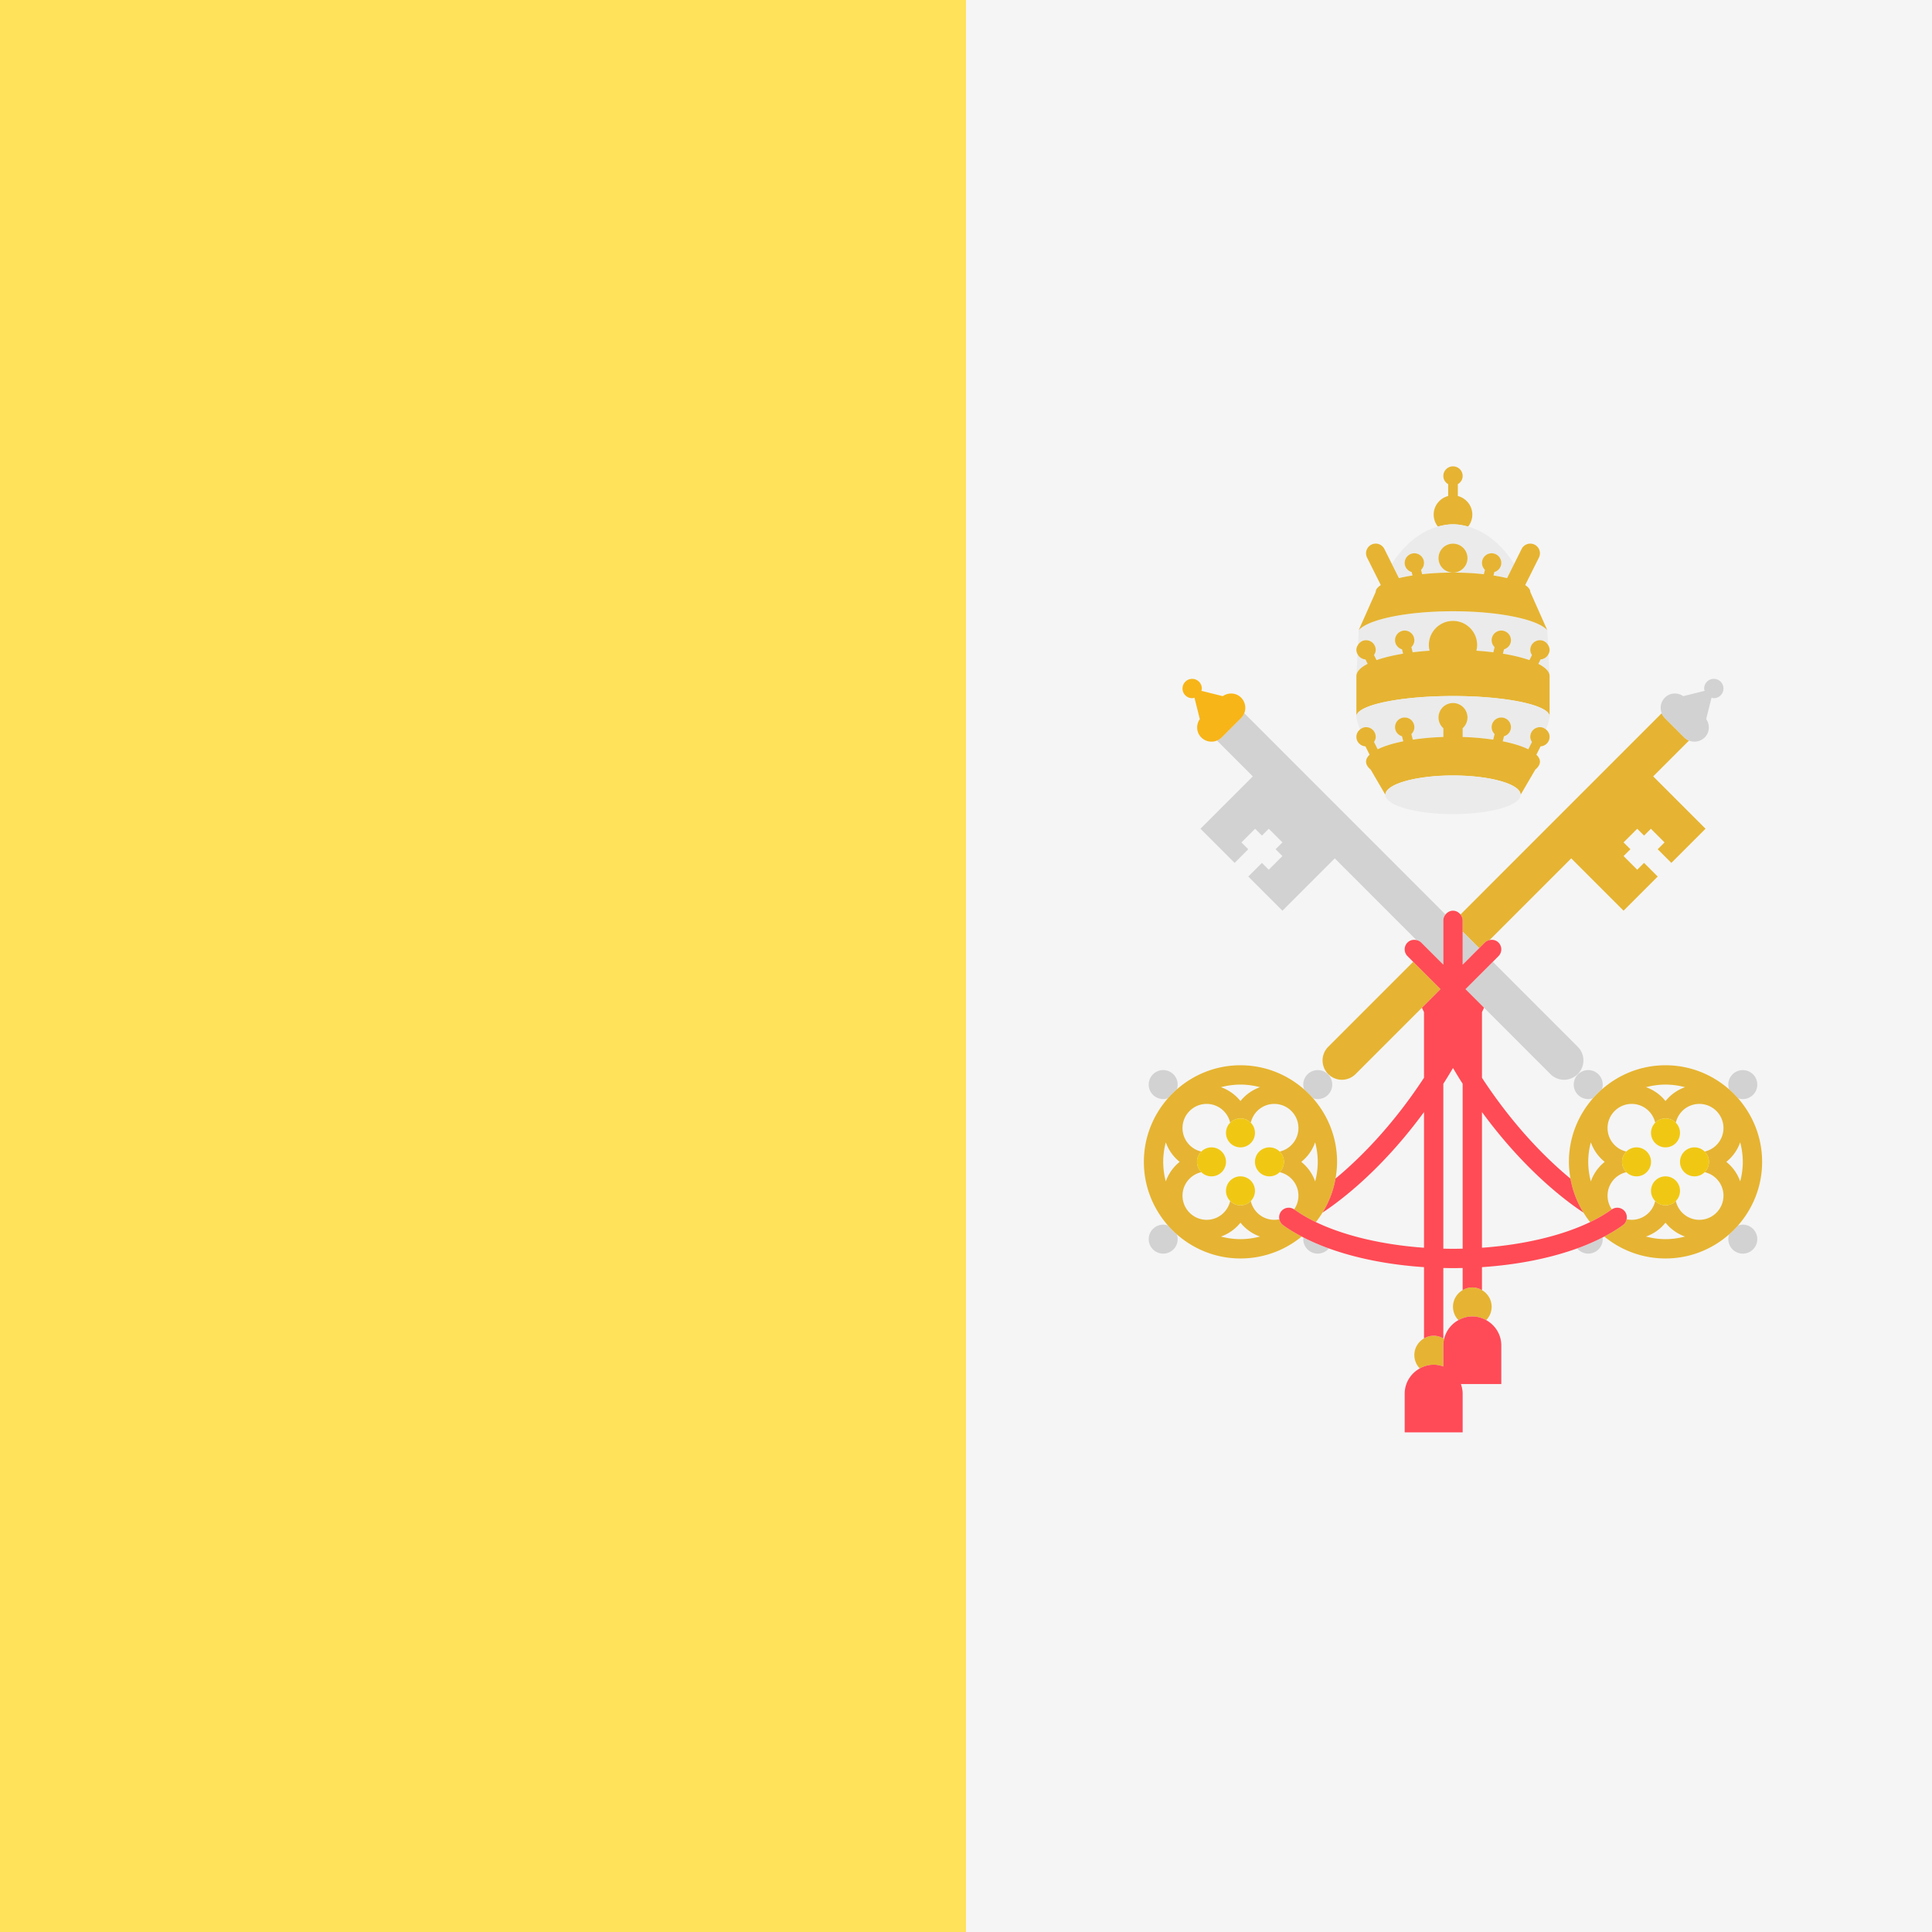 <svg xmlns="http://www.w3.org/2000/svg" viewBox="0 0 512 512"><rect x="0" y="0" width="512" height="512" fill="#333333" stroke="none"/><path fill="#F5F5F5" d="M256 0H512V512H256z"/><path fill="#FFE15A" d="M0 0H256V512H0z"/><path d="M408.268 174.752l-.587 1.173c1.895.97 2.978 2.075 2.978 3.249l-.294-5.83a2.547 2.547 0 0 1-2.097 1.408zm-45.83 1.173l-.587-1.173a2.552 2.552 0 0 1-2.098-1.408l-.294 5.83c0-1.174 1.083-2.279 2.979-3.249zm-.419-6.259a2.56 2.56 0 0 1 2.56 2.56c0 .512-.188.962-.448 1.362l.674 1.348c1.932-.679 4.312-1.256 7.027-1.702l-.288-1.152c-1.058-.314-1.845-1.255-1.845-2.416a2.56 2.56 0 1 1 5.12 0c0 .721-.303 1.367-.783 1.833l.342 1.367a79.524 79.524 0 0 1 4.475-.425 6.343 6.343 0 0 1-.193-1.494c0-3.535 2.865-6.4 6.4-6.4s6.4 2.865 6.4 6.4c0 .517-.078 1.013-.193 1.494 1.553.105 3.048.247 4.475.425l.342-1.367a2.543 2.543 0 0 1-.783-1.833 2.56 2.56 0 1 1 5.12 0c0 1.16-.787 2.101-1.845 2.416l-.288 1.152c2.715.446 5.095 1.023 7.027 1.702l.674-1.348c-.259-.4-.448-.85-.448-1.362a2.56 2.56 0 0 1 2.56-2.56c.921 0 1.692.513 2.143 1.244l-.197-3.904c-2.527-2.87-12.746-5.019-24.986-5.019s-22.459 2.149-24.986 5.019l-.197 3.904c.449-.731 1.22-1.244 2.141-1.244z" fill="#EBEBEB"/><path d="M389.056 139.551a5.071 5.071 0 0 0 1.124-3.165c0-2.383-1.635-4.368-3.84-4.939v-3.133c.751-.446 1.28-1.23 1.28-2.168a2.56 2.56 0 1 0-5.12 0c0 .937.529 1.722 1.28 2.168v3.133c-2.205.571-3.84 2.556-3.84 4.939 0 1.201.431 2.291 1.124 3.165 1.302-.356 2.628-.605 3.996-.605s2.693.249 3.996.605z" fill="#E6B432"/><path d="M374.332 152.511l-.227-.909c-1.058-.314-1.845-1.255-1.845-2.416a2.56 2.56 0 1 1 5.12 0c0 .721-.303 1.367-.783 1.833l.289 1.154a76.028 76.028 0 0 1 8.175-.427 3.84 3.84 0 1 1 0-7.68 3.84 3.84 0 0 1 0 7.68c2.908 0 5.669.154 8.175.427l.289-1.154a2.543 2.543 0 0 1-.783-1.833 2.56 2.56 0 1 1 5.12 0c0 1.16-.787 2.101-1.845 2.416l-.227.909c1.301.201 2.512.434 3.598.7l1.887-3.774c-3.265-5.06-7.483-8.59-12.216-9.885-1.302-.356-2.628-.605-3.996-.605s-2.694.248-3.996.605c-4.733 1.296-8.951 4.825-12.216 9.885l1.887 3.774a41.85 41.85 0 0 1 3.594-.7z" fill="#EBEBEB"/><path d="M382.499 362.137v-5.59c0-.599.084-1.175.214-1.734-.068-.044-.144-.075-.214-.116-.756-.44-1.623-.71-2.56-.71s-1.804.27-2.56.71c-1.524.887-2.56 2.519-2.56 4.41a5.09 5.09 0 0 0 1.435 3.541c1.098-.606 2.342-.981 3.685-.981.903-.001 1.756.184 2.56.47zm5.12-20.241c-1.524.887-2.56 2.519-2.56 4.41a5.09 5.09 0 0 0 1.435 3.541c1.098-.606 2.342-.981 3.685-.981s2.587.375 3.685.981a5.095 5.095 0 0 0 1.435-3.541c0-1.891-1.036-3.523-2.56-4.41-.756-.44-1.623-.71-2.56-.71s-1.804.271-2.56.71z" fill="#E6B432"/><path d="M386.494 349.847c-1.88 1.038-3.283 2.817-3.781 4.965a7.622 7.622 0 0 0-.214 1.734v5.59c-.804-.286-1.658-.47-2.56-.47-1.343 0-2.587.375-3.685.981-2.37 1.307-3.995 3.801-3.995 6.699v10.24h15.36v-10.24c0-.903-.184-1.756-.47-2.56h10.71v-10.24c0-2.898-1.625-5.391-3.995-6.699-1.098-.606-2.342-.981-3.685-.981s-2.587.376-3.685.981z" fill="#FF4B57"/><path d="M387.619 246.897l4.374 4.375 1.496-1.496c.355-.355.797-.539 1.253-.642l21.65-21.656 13.868 13.868 9.051-9.051-3.62-3.62-1.81 1.81-3.62-3.62 1.81-1.81-1.81-1.81 3.62-3.62 1.81 1.81 1.81-1.81 3.62 3.62-1.81 1.81 3.62 3.62 9.051-9.051-13.871-13.871 9.492-9.495a3.834 3.834 0 0 1-1.26-.837l-5.12-5.12a3.824 3.824 0 0 1-.849-1.297l-53.333 53.348c.341.435.577.958.577 1.554v2.991h.001zm-5.872 15.237l-7.241-7.241-22.508 22.514a5.119 5.119 0 0 0 3.621 8.74c1.31 0 2.621-.5 3.621-1.5l17.592-17.597 4.915-4.916z" fill="#E6B432"/><path d="M311.865 288.705c.143-.402.235-.828.235-1.279a3.84 3.84 0 1 0-3.84 3.84c.451 0 .877-.092 1.279-.235.725-.824 1.501-1.6 2.326-2.326zm-2.327 36.076a3.798 3.798 0 0 0-1.279-.235 3.84 3.84 0 1 0 3.84 3.84c0-.451-.092-.877-.235-1.279a25.788 25.788 0 0 1-2.326-2.326zm38.402-33.749c.402.143.828.235 1.279.235a3.84 3.84 0 1 0-3.84-3.84c0 .451.092.877.235 1.279a25.53 25.53 0 0 1 2.326 2.326zm-2.561 37.354a3.84 3.84 0 0 0 3.84 3.84 3.815 3.815 0 0 0 2.932-1.387 57.838 57.838 0 0 1-6.726-2.903c-.018.15-.046.296-.046.45z" fill="#D2D2D2"/><path d="M340.033 324.679a2.538 2.538 0 0 1-.987-1.561 6.36 6.36 0 0 1-1.347.148c-3.04 0-5.581-2.135-6.23-4.983-.696.705-1.661 1.143-2.73 1.143s-2.034-.438-2.73-1.143c-.648 2.848-3.189 4.983-6.23 4.983-3.529 0-6.4-2.87-6.4-6.4 0-3.041 2.136-5.582 4.983-6.23a3.825 3.825 0 0 1-1.143-2.73c0-1.069.438-2.034 1.143-2.73-2.847-.648-4.983-3.188-4.983-6.23 0-3.53 2.871-6.4 6.4-6.4 3.04 0 5.581 2.135 6.23 4.983.696-.705 1.661-1.143 2.73-1.143s2.034.438 2.73 1.143c.648-2.848 3.189-4.983 6.23-4.983 3.529 0 6.4 2.87 6.4 6.4 0 3.041-2.136 5.582-4.983 6.23a3.825 3.825 0 0 1 1.143 2.73 3.823 3.823 0 0 1-1.143 2.73c2.847.648 4.983 3.188 4.983 6.23 0 1.35-.425 2.599-1.141 3.633.024.016.053.017.077.035 1.656 1.199 3.565 2.314 5.685 3.333a25.635 25.635 0 0 0 1.758-2.509 25.399 25.399 0 0 0 3.451-9.028c.252-1.44.409-2.913.409-4.424 0-6.467-2.43-12.364-6.399-16.875a25.788 25.788 0 0 0-2.326-2.326c-4.511-3.969-10.408-6.399-16.875-6.399s-12.364 2.43-16.875 6.399a25.788 25.788 0 0 0-2.326 2.326c-3.969 4.511-6.399 10.408-6.399 16.875s2.43 12.364 6.399 16.875a25.93 25.93 0 0 0 2.326 2.327c4.511 3.969 10.408 6.399 16.875 6.399a25.474 25.474 0 0 0 16.22-5.813c-1.782-.94-3.441-1.94-4.925-3.015zm8.497-21.952c.434 1.658.689 3.387.689 5.179s-.255 3.521-.689 5.179a11.496 11.496 0 0 0-3.679-5.179 11.485 11.485 0 0 0 3.679-5.179zm-14.612-14.612a11.496 11.496 0 0 0-5.179 3.679 11.488 11.488 0 0 0-5.179-3.679c1.658-.434 3.387-.689 5.179-.689s3.522.255 5.179.689zm-24.969 14.612a11.49 11.49 0 0 0 3.679 5.179 11.483 11.483 0 0 0-3.679 5.179 20.397 20.397 0 0 1-.689-5.179 20.308 20.308 0 0 1 .689-5.179zm14.611 24.97a11.496 11.496 0 0 0 5.179-3.679 11.488 11.488 0 0 0 5.179 3.679c-1.658.434-3.387.689-5.179.689s-3.521-.255-5.179-.689z" fill="#E6B432"/><path d="M324.899 307.906a3.84 3.84 0 1 0-7.68 0 3.84 3.84 0 0 0 7.68 0zm7.68 0a3.84 3.84 0 1 0 7.68 0 3.84 3.84 0 0 0-7.68 0zm-3.84-3.84a3.84 3.84 0 1 0 0-7.68 3.84 3.84 0 0 0 0 7.68zm0 7.68a3.84 3.84 0 1 0 0 7.68 3.84 3.84 0 0 0 0-7.68z" fill="#F0C814"/><g fill="#D2D2D2"><path d="M446.344 195.421a3.851 3.851 0 0 0 2.715 1.125c.983 0 1.965-.375 2.715-1.125 1.331-1.331 1.411-3.361.38-4.857l1.415-5.661c.2.05.393.123.609.123a2.56 2.56 0 1 0-2.56-2.56c0 .216.072.409.123.609l-5.661 1.415c-1.496-1.031-3.526-.95-4.857.38a3.836 3.836 0 0 0-.849 4.133c.188.472.467.915.849 1.297l5.121 5.121zm-63.845 60.225v-11.74c0-.596.236-1.119.577-1.554l-53.333-53.348a3.824 3.824 0 0 1-.849 1.297l-5.12 5.12a3.834 3.834 0 0 1-1.26.837l9.492 9.495-13.871 13.871 9.051 9.051 3.62-3.62-1.81-1.81 3.62-3.62 1.81 1.81 1.81-1.81 3.62 3.62-1.81 1.81 1.81 1.81-3.62 3.62-1.81-1.81-3.62 3.62 9.051 9.051 13.868-13.868 21.65 21.656c.456.103.898.286 1.253.642l5.871 5.87zm5.873 6.488l4.914 4.915 17.592 17.597c1 1 2.31 1.5 3.621 1.5a5.119 5.119 0 0 0 3.621-8.74l-22.508-22.514-7.24 7.242z"/><path d="M387.619 254.146L387.619 255.646 391.994 251.272 387.619 246.897z"/><path d="M460.58 291.032c.402.143.828.235 1.279.235a3.84 3.84 0 1 0-3.84-3.84c0 .451.092.877.235 1.279a25.53 25.53 0 0 1 2.326 2.326zm1.279 33.514c-.451 0-.877.092-1.279.235a25.93 25.93 0 0 1-2.326 2.327 3.798 3.798 0 0 0-.235 1.279 3.84 3.84 0 1 0 7.68 0 3.84 3.84 0 0 0-3.84-3.841zm-37.354-35.841c.143-.402.235-.828.235-1.279a3.84 3.84 0 1 0-3.84 3.84c.451 0 .877-.092 1.279-.235.725-.824 1.501-1.6 2.326-2.326zm-3.606 43.521a3.84 3.84 0 0 0 3.84-3.84c0-.154-.028-.301-.045-.45a57.838 57.838 0 0 1-6.726 2.904 3.812 3.812 0 0 0 2.931 1.386z"/></g><path d="M460.58 324.781c3.969-4.511 6.399-10.408 6.399-16.875s-2.43-12.364-6.399-16.875a25.788 25.788 0 0 0-2.326-2.326c-4.511-3.969-10.408-6.399-16.875-6.399s-12.364 2.43-16.875 6.399a25.788 25.788 0 0 0-2.326 2.326c-3.969 4.511-6.399 10.408-6.399 16.875 0 1.519.158 3 .413 4.447a25.401 25.401 0 0 0 3.447 9.004c.54.87 1.12 1.712 1.758 2.509 2.118-1.019 4.026-2.132 5.681-3.33.025-.018.056-.02.082-.037a6.356 6.356 0 0 1-1.141-3.633c0-3.041 2.136-5.582 4.983-6.23a3.825 3.825 0 0 1-1.143-2.73c0-1.069.438-2.034 1.143-2.73-2.847-.648-4.983-3.188-4.983-6.23 0-3.53 2.871-6.4 6.4-6.4 3.04 0 5.581 2.135 6.23 4.983.696-.705 1.661-1.143 2.73-1.143s2.034.438 2.73 1.143c.648-2.848 3.189-4.983 6.23-4.983 3.529 0 6.4 2.87 6.4 6.4 0 3.041-2.136 5.582-4.983 6.23a3.825 3.825 0 0 1 1.143 2.73 3.823 3.823 0 0 1-1.143 2.73c2.847.648 4.983 3.188 4.983 6.23 0 3.53-2.871 6.4-6.4 6.4-3.04 0-5.581-2.135-6.23-4.983-.696.705-1.661 1.143-2.73 1.143s-2.034-.438-2.73-1.143c-.648 2.848-3.189 4.983-6.23 4.983a6.39 6.39 0 0 1-1.35-.149 2.53 2.53 0 0 1-.988 1.564c-1.482 1.074-3.14 2.074-4.921 3.012a25.477 25.477 0 0 0 16.22 5.813c6.467 0 12.364-2.429 16.875-6.399.824-.725 1.6-1.501 2.325-2.326zm-38.991-11.696c-.434-1.658-.689-3.387-.689-5.179s.255-3.521.689-5.179a11.49 11.49 0 0 0 3.679 5.179 11.488 11.488 0 0 0-3.679 5.179zm19.79-21.29a11.488 11.488 0 0 0-5.179-3.679c1.658-.434 3.387-.689 5.179-.689s3.521.255 5.179.689a11.48 11.48 0 0 0-5.179 3.679zm19.791 10.932c.434 1.658.689 3.387.689 5.179s-.255 3.521-.689 5.179a11.496 11.496 0 0 0-3.679-5.179 11.485 11.485 0 0 0 3.679-5.179zm-24.97 24.97a11.496 11.496 0 0 0 5.179-3.679 11.488 11.488 0 0 0 5.179 3.679c-1.658.434-3.387.689-5.179.689s-3.521-.255-5.179-.689z" fill="#E6B432"/><g><path d="M445.219 307.906a3.84 3.84 0 1 0 7.68 0 3.84 3.84 0 0 0-7.68 0zm-7.68 0a3.84 3.84 0 1 0-7.68 0 3.84 3.84 0 0 0 7.68 0zm3.84-3.84a3.84 3.84 0 1 0 0-7.68 3.84 3.84 0 0 0 0 7.68zm0 7.68a3.84 3.84 0 1 0 0 7.68 3.84 3.84 0 0 0 0-7.68z" fill="#F0C814"/></g><path d="M328.894 190.301c.382-.382.661-.825.849-1.297a3.836 3.836 0 0 0-.849-4.133c-1.331-1.331-3.361-1.411-4.857-.38l-5.661-1.415c.05-.2.123-.393.123-.609a2.56 2.56 0 1 0-2.56 2.56c.216 0 .409-.072.609-.123l1.415 5.661c-1.031 1.496-.95 3.526.38 4.857a3.828 3.828 0 0 0 4.17.837 3.834 3.834 0 0 0 1.26-.837l5.121-5.121z" fill="#F7B518"/><path d="M430.081 324.681a2.53 2.53 0 0 0 .988-1.564 2.532 2.532 0 0 0-.416-2.011 2.55 2.55 0 0 0-3.493-.607c-.026.017-.057.019-.082.037-1.655 1.198-3.563 2.312-5.681 3.33-7.505 3.61-17.667 6.02-28.658 6.798v-35.958c11.173 15.258 22.054 23.457 26.9 26.651a25.401 25.401 0 0 1-3.447-9.004c-6.196-5.126-14.958-13.735-23.453-26.718v-17.394c.181-.4.367-.788.546-1.192l-4.914-4.915 7.241-7.241 1.496-1.496c1-1 1-2.62 0-3.62-.645-.645-1.539-.828-2.367-.642-.456.103-.898.286-1.253.642l-1.496 1.496-4.374 4.374v-11.74c0-.596-.236-1.119-.577-1.554-.469-.598-1.165-1.006-1.983-1.006s-1.514.408-1.983 1.006c-.341.435-.577.958-.577 1.554v11.74l-5.87-5.87c-.355-.355-.797-.539-1.253-.642-.828-.186-1.722-.003-2.367.642-1 1-1 2.62 0 3.62l1.496 1.496 7.241 7.241-4.914 4.915c.18.405.365.793.546 1.192v17.374c-8.487 12.956-17.25 21.575-23.449 26.715a25.38 25.38 0 0 1-3.451 9.028c4.847-3.195 15.727-11.394 26.9-26.651v35.958c-10.991-.778-21.152-3.187-28.658-6.798-2.12-1.019-4.029-2.134-5.685-3.333-.024-.018-.053-.019-.077-.035a2.553 2.553 0 0 0-3.498.605 2.526 2.526 0 0 0-.414 2.014c.125.604.448 1.17.987 1.561 1.484 1.075 3.143 2.076 4.926 3.015.154.082.309.163.466.243a57.838 57.838 0 0 0 6.726 2.903c7.269 2.631 15.932 4.351 25.228 4.966v18.891c.756-.44 1.623-.71 2.56-.71s1.804.27 2.56.71V336.03c.851.018 1.702.037 2.56.037s1.709-.019 2.56-.037v5.867c.756-.44 1.623-.71 2.56-.71s1.804.27 2.56.71v-6.091c9.297-.614 17.96-2.335 25.229-4.965a57.838 57.838 0 0 0 6.726-2.904 34 34 0 0 0 .465-.243c1.782-.939 3.44-1.939 4.923-3.013zm-45.022 6.265c-.857 0-1.709-.017-2.56-.037v-43.691a149.675 149.675 0 0 0 2.56-4.185 146.815 146.815 0 0 0 2.56 4.185v43.691c-.851.02-1.703.037-2.56.037z" fill="#FF4B55"/><g><path d="M385.059 184.457c14.138 0 25.6 2.42 25.6 5.404v-10.687c0-1.174-1.083-2.279-2.978-3.249l.587-1.173a2.552 2.552 0 0 0 2.098-1.408c.173-.34.294-.708.294-1.118 0-.493-.176-.926-.417-1.316-.451-.73-1.222-1.244-2.143-1.244a2.56 2.56 0 0 0-2.56 2.56c0 .512.188.962.448 1.362l-.674 1.348c-1.932-.679-4.312-1.256-7.027-1.702l.288-1.152c1.058-.314 1.845-1.255 1.845-2.416a2.56 2.56 0 1 0-5.12 0c0 .721.303 1.367.783 1.833l-.342 1.367a79.524 79.524 0 0 0-4.475-.425c.116-.481.193-.977.193-1.494 0-3.535-2.865-6.4-6.4-6.4s-6.4 2.865-6.4 6.4c0 .517.078 1.013.193 1.494a79.613 79.613 0 0 0-4.475.425l-.342-1.367c.48-.465.783-1.111.783-1.833a2.56 2.56 0 1 0-5.12 0c0 1.16.787 2.101 1.845 2.416l.288 1.152c-2.715.446-5.095 1.023-7.027 1.702l-.674-1.348c.259-.4.448-.85.448-1.362a2.56 2.56 0 0 0-2.56-2.56c-.921 0-1.692.513-2.143 1.244-.241.39-.417.824-.417 1.316 0 .41.122.778.294 1.118a2.549 2.549 0 0 0 2.098 1.408l.587 1.173c-1.895.97-2.978 2.075-2.978 3.249v10.687c0-2.984 11.462-5.404 25.6-5.404zm-25.6 5.689l.032-.013c-.008-.086-.032-.202-.032-.272v.285zm51.2 0v-.285c0 .07-.024.186-.032.272l.032.013z" fill="#E6B432"/></g><path d="M364.579 195.266c0 .512-.188.962-.448 1.362l.97 1.941c1.693-.839 4.008-1.561 6.775-2.115l-.333-1.333c-1.058-.314-1.845-1.255-1.845-2.416a2.56 2.56 0 1 1 5.12 0c0 .721-.303 1.367-.783 1.833l.369 1.477a70.066 70.066 0 0 1 8.094-.706v-2.32a3.817 3.817 0 0 1-1.28-2.843 3.84 3.84 0 1 1 7.68 0c0 1.133-.5 2.141-1.28 2.843v2.32a70.29 70.29 0 0 1 8.094.706l.369-1.477a2.543 2.543 0 0 1-.783-1.833 2.56 2.56 0 1 1 5.12 0c0 1.16-.787 2.101-1.845 2.416l-.333 1.333c2.768.553 5.082 1.275 6.775 2.115l.97-1.941c-.259-.4-.448-.85-.448-1.362a2.56 2.56 0 0 1 2.56-2.56c.613 0 1.152.245 1.593.603.57-1.399.873-2.51.935-3.176.008-.086.032-.202.032-.272 0-2.985-11.462-5.404-25.6-5.404s-25.6 2.42-25.6 5.404c0 .07.024.186.032.272.062.666.365 1.777.935 3.176.441-.359.98-.603 1.593-.603a2.56 2.56 0 0 1 2.562 2.56z" fill="#EBEBEB"/><path d="M359.459 195.266c0 1.354 1.061 2.435 2.392 2.526l1.105 2.21c-.6.587-.937 1.205-.937 1.847 0 .739.445 1.447 1.231 2.11l3.889 6.668c0-2.828 8.023-5.12 17.92-5.12s17.92 2.292 17.92 5.12l3.889-6.668c.786-.663 1.231-1.371 1.231-2.11 0-.642-.337-1.261-.937-1.847l1.105-2.21c1.331-.091 2.392-1.172 2.392-2.526 0-.801-.391-1.487-.967-1.957-.441-.359-.98-.603-1.593-.603a2.56 2.56 0 0 0-2.56 2.56c0 .512.188.962.448 1.362l-.97 1.941c-1.693-.839-4.008-1.561-6.775-2.115l.333-1.333c1.058-.314 1.845-1.255 1.845-2.416a2.56 2.56 0 1 0-5.12 0c0 .721.303 1.367.783 1.833l-.369 1.477a70.066 70.066 0 0 0-8.094-.706v-2.32a3.817 3.817 0 0 0 1.28-2.843 3.84 3.84 0 1 0-7.68 0c0 1.133.5 2.141 1.28 2.843v2.32a70.29 70.29 0 0 0-8.094.706l-.369-1.477c.48-.465.783-1.111.783-1.833a2.56 2.56 0 1 0-5.12 0c0 1.16.787 2.101 1.845 2.416l.333 1.333c-2.768.553-5.082 1.275-6.775 2.115l-.97-1.941c.259-.4.448-.85.448-1.362a2.56 2.56 0 0 0-2.56-2.56c-.613 0-1.152.245-1.593.603-.578.47-.969 1.156-.969 1.957z" fill="#E6B432"/><ellipse cx="385.06" cy="210.63" rx="17.92" ry="5.12" fill="#EBEBEB"/><g fill="#E6B432"><path d="M410.046 167.005l-4.506-10.139c0-.64-.491-1.251-1.35-1.816l3.64-7.279a2.56 2.56 0 1 0-4.58-2.29l-1.977 3.955-1.887 3.774a42.658 42.658 0 0 0-3.598-.7l.227-.909c1.058-.314 1.845-1.255 1.845-2.416a2.56 2.56 0 1 0-5.12 0c0 .721.303 1.367.783 1.833l-.289 1.154c-2.505-.273-5.267-.427-8.175-.427s-5.669.154-8.175.427l-.289-1.154c.48-.465.783-1.111.783-1.833a2.56 2.56 0 1 0-5.12 0c0 1.16.787 2.101 1.845 2.416l.227.909a42.658 42.658 0 0 0-3.598.7l-1.887-3.774-1.977-3.955a2.56 2.56 0 1 0-4.58 2.29l3.64 7.279c-.859.565-1.35 1.175-1.35 1.816l-4.506 10.139c2.527-2.87 12.746-5.019 24.986-5.019 12.241 0 22.46 2.149 24.988 5.019z"/><circle cx="385.06" cy="147.91" r="3.84"/></g></svg>